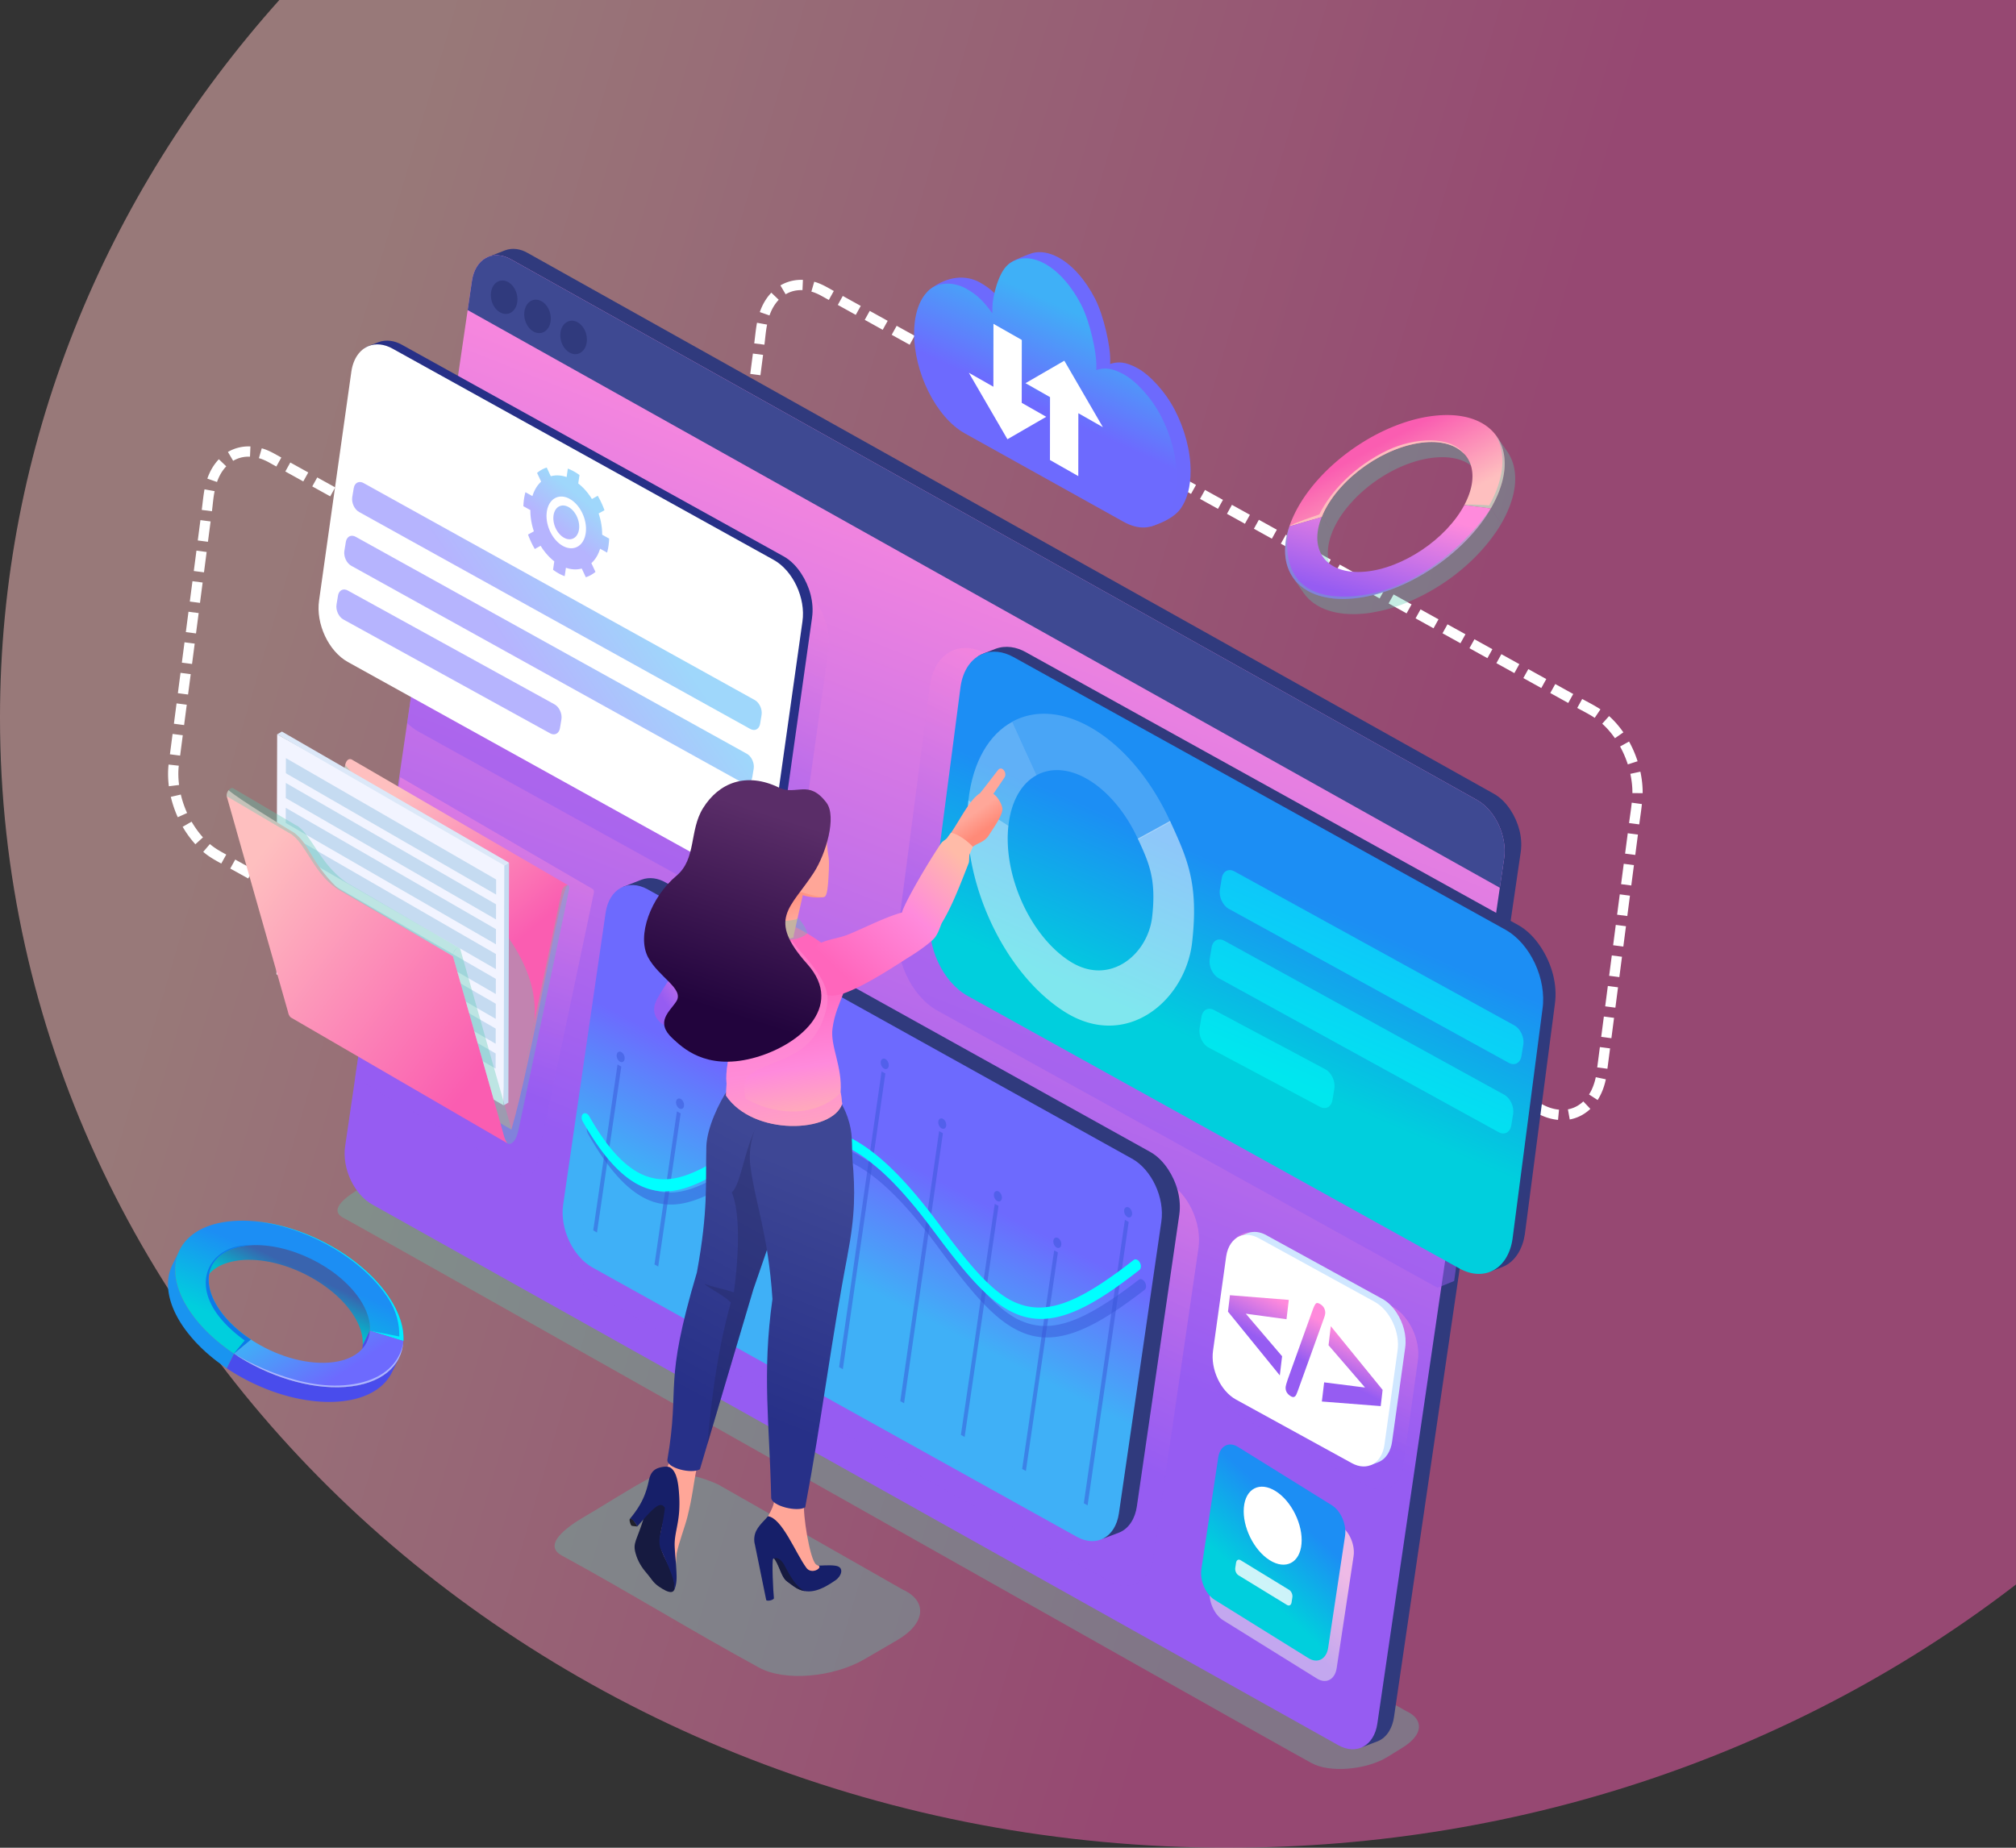 <svg width="648" height="594" fill="none" xmlns="http://www.w3.org/2000/svg"><rect width="100%" height="100%" fill="#333333" stroke="none"/><path opacity=".5" fill-rule="evenodd" clip-rule="evenodd" d="M394.754 594c96.398 0 184.703-31.817 253.246-84.633h-.008V0H89.782C33.69 62.74 0 143.088 0 230.685 0 431.341 176.735 594 394.754 594z" fill="url(#paint0_linear_963_3951)"/><path fill-rule="evenodd" clip-rule="evenodd" d="M501.115 356.727c-1.979-.181-3.86-.853-5.593-1.816l-1.602 2.887c2.149 1.181 4.429 1.99 6.878 2.215l.312-3.286h.005zM377.059 155.579l1.602-2.887 5.773 3.198-1.602 2.887-5.773-3.198zm8.66 4.8l1.602-2.887 5.774 3.199-1.602 2.887-5.774-3.199zm8.661 4.801l1.601-2.887 5.774 3.198-1.602 2.887-5.773-3.198zm8.66 4.8l1.602-2.887 5.774 3.199-1.602 2.886-5.774-3.198zm8.66 4.8l1.602-2.886 5.774 3.198-1.602 2.887-5.774-3.199zm8.661 4.801l1.602-2.887 5.773 3.199-1.601 2.886-5.774-3.198zm8.66 4.8l1.602-2.887 5.774 3.199-1.602 2.887-5.774-3.199zm8.661 4.801l1.602-2.887 5.773 3.198-1.602 2.887-5.773-3.198zm8.66 4.8l1.602-2.887 5.774 3.199-1.602 2.887-5.774-3.199zm8.661 4.801l1.602-2.887 5.773 3.198-1.602 2.887-5.773-3.198zm8.66 4.8l1.602-2.887 5.774 3.199-1.602 2.886-5.774-3.198zm8.661 4.8l1.602-2.886 5.773 3.198-1.602 2.887-5.773-3.199zm8.66 4.801l1.602-2.887 5.774 3.199-1.602 2.886-5.774-3.198zm8.661 4.8l1.601-2.887 5.774 3.199-1.602 2.887-5.773-3.199zm8.66 4.801l1.602-2.887 5.774 3.198-1.602 2.887-5.774-3.198zm8.66 4.8l1.602-2.887c1.865 1.034 4.041 2.105 5.862 3.336l-1.843 2.739c-1.722-1.176-3.86-2.215-5.615-3.188h-.006zm8.038 5.069c1.563 1.399 2.881 2.952 4.084 4.663l2.712-1.881c-1.334-1.913-2.849-3.685-4.593-5.243l-2.203 2.455v.006zm5.735 7.326a33.08 33.08 0 012.488 5.752l3.143-1.006a35.517 35.517 0 00-2.739-6.343l-2.887 1.597h-.005zm3.302 8.786c.427 2.034.684 4.106.662 6.189l3.297.028c.022-2.324-.252-4.642-.733-6.911l-3.226.694zm.449 9.267c-.219 2.166-.574 4.391-.859 6.556l3.27.426c.279-2.154.64-4.384.853-6.533l-3.27-.449h.006zm-1.285 9.831l3.275.426-.853 6.545-3.27-.426.853-6.545h-.005zm-1.28 9.82l3.27.426-.853 6.545-3.275-.427.853-6.544h.005zm-1.279 9.819l3.27.427-.853 6.544-3.275-.426.853-6.545h.005zm-1.279 9.82l3.269.426-.853 6.545-3.275-.427.853-6.544h.006zm-1.28 9.819l3.27.427-.853 6.544-3.275-.426.853-6.545h.005zm-1.279 9.82l3.275.426-.853 6.545-3.275-.427.853-6.544zm-1.279 9.819l3.275.427-.853 6.544-3.275-.426.853-6.545zm-1.28 9.82l3.275.426-.853 6.545-3.275-.427.853-6.544zm-1.318 9.683c-.371 1.809-1.131 4.013-2.176 5.549l2.772 1.794c1.296-2.034 2.144-4.303 2.636-6.665l-3.232-.678zm-4.013 7.791l-.322.295c-1.394 1.197-2.821 1.897-4.62 2.258l.585 3.248c2.411-.448 4.554-1.531 6.375-3.171l.251-.235-2.269-2.401v.006zM117.704 165.989l1.602-2.887 5.774 3.199-1.602 2.887-5.774-3.199zm-19 123.138l-1.601 2.887-5.774-3.198 1.602-2.887 5.774 3.198zm-8.66-4.8l-1.602 2.887-5.773-3.199 1.602-2.887 5.773 3.199zm-8.66-4.801l-1.602 2.887-5.774-3.198 1.602-2.887 5.774 3.198zm-8.66-4.8l-1.603 2.887c-2.241-1.241-3.865-2.122-5.8-3.762l2.143-2.509c1.76 1.487 3.21 2.247 5.26 3.384zm-7.486-5.533c-1.46-1.624-2.536-3.171-3.657-5.041l-2.865 1.64a32.706 32.706 0 004.084 5.621l2.438-2.22zm-5.095-7.835a32.86 32.86 0 01-2.023-5.932l-3.215.743a36.95 36.95 0 002.23 6.545l3.008-1.361v.005zm-2.586-9.005c-.252-2.017-.328-4.172-.088-6.195l-3.28-.371c-.263 2.301-.197 4.68.087 6.971l3.275-.405h.006zm.333-9.442l-3.27-.427.854-6.544 3.275.426-.853 6.545h-.006zm1.28-9.82l-3.27-.426.853-6.545 3.275.427-.853 6.544h-.005zm1.279-9.819l-3.275-.427.853-6.544 3.275.426-.853 6.545zm1.28-9.82l-3.276-.426.853-6.545 3.275.427-.853 6.544zm1.279-9.819l-3.275-.427.853-6.544 3.27.426-.854 6.545h.006zm1.28-9.82l-3.276-.426.853-6.545 3.27.426-.853 6.545h.005zm1.279-9.82l-3.275-.426.852-6.545 3.275.427-.852 6.544zm1.279-9.819l-3.275-.427.853-6.544 3.27.426-.854 6.545h.006zm1.28-9.82l-3.276-.426c.285-2.187.487-4.451.892-6.621l3.247.59c-.437 2.067-.59 4.363-.864 6.463v-.006zm1.629-9.404l.043-.12c.678-1.875 1.564-3.45 2.93-4.915l-2.383-2.28c-1.706 1.799-2.887 3.898-3.701 6.233l3.116 1.088-.005-.006zm5.188-6.807c.448-.262.908-.486 1.394-.678 1.296-.514 2.63-.694 4.019-.65l.142-3.297a13.302 13.302 0 00-5.364.869 12.54 12.54 0 00-1.87.908l1.674 2.843.005.005zm8.273-.847c1.022.257 2.329.853 3.253 1.372l2.356 1.307 1.602-2.887-2.356-1.307c-1.149-.628-2.669-1.339-3.937-1.651l-.918 3.171v-.005zm8.496 4.275l1.602-2.886 5.774 3.198-1.602 2.887-5.774-3.199zm8.66 4.801l1.602-2.887 5.774 3.198-1.602 2.887-5.774-3.198zm8.661 4.8l1.602-2.887 5.773 3.199-1.602 2.887-5.773-3.199zm186.238-48.742l1.602-2.887 5.774 3.198-1.602 2.887-5.774-3.198zm-52.039 17.403l.771-5.933-3.27-.426-.776 5.932 3.275.427zm1.197-9.202l-3.275-.427.853-6.544 3.27.426-.853 6.545h.005zm1.28-9.82l-3.275-.426c.284-2.187.486-4.451.891-6.621l3.248.59c-.438 2.067-.591 4.363-.864 6.457zm1.629-9.404l.044-.12c.678-1.875 1.564-3.45 2.93-4.915l-2.383-2.28c-1.706 1.799-2.887 3.898-3.702 6.233l3.117 1.088-.006-.006zm5.189-6.807a9.915 9.915 0 011.394-.678c1.296-.514 2.63-.694 4.018-.65l.143-3.297a13.3 13.3 0 00-5.364.87 12.57 12.57 0 00-1.87.907l1.673 2.843.006.005zm8.272-.847c1.022.257 2.329.853 3.253 1.372l2.357 1.307 1.602-2.887-2.357-1.307c-1.148-.628-2.668-1.34-3.936-1.656l-.919 3.17zm8.496 4.275l1.602-2.886 5.774 3.198-1.602 2.887-5.774-3.199zm8.661 4.801l1.602-2.887 5.773 3.198-1.601 2.887-5.774-3.198zm8.66 4.8l1.602-2.887 5.774 3.199-1.602 2.887-5.774-3.199z" fill="#fff"/><path fill-rule="evenodd" clip-rule="evenodd" d="M452.028 550.078L143.106 376.535c-4.686-2.132-11.569-4.144-16.162-1.339l-11.755 7.178c-2.362 1.444-10.142 6.239-4.943 9.06 15.304 8.3 295.785 166.922 311.323 175.352 2.936 1.597 7.239 2.165 11.75 1.788 4.494-.377 9.158-1.602 12.728-3.805l4.696-2.903c3.319-2.051 5.156-4.292 5.337-6.436.175-2.094-1.176-4.04-4.052-5.347v-.005z" fill="#59CAAF" opacity=".35"/><path fill-rule="evenodd" clip-rule="evenodd" d="M169.537 81.282c-2.204-1.252-4.784-1.717-7.206-.804l-5.408 2.116c-1.962 10.164 278.502 476.451 281.011 479.031l4.828-1.82c3.171-1.247 4.833-4.549 5.298-7.753l40.755-278.201v-.022c.661-4.685-.744-9.557-3.314-13.466-1.383-2.105-3.204-4.035-5.445-5.249L169.537 81.282z" fill="#303A7D"/><path fill-rule="evenodd" clip-rule="evenodd" d="M474.724 257.17L164.2 83.343c-5.872-3.253-11.465-.131-12.504 6.955l-40.76 278.2c-1.039 7.086 2.865 15.473 8.742 18.732l310.525 173.827c5.872 3.253 11.481.137 12.515-6.944l40.754-278.206c1.039-7.086-2.881-15.478-8.753-18.737h.005z" fill="url(#paint1_linear_963_3951)"/><path fill-rule="evenodd" clip-rule="evenodd" d="M474.724 257.17L164.2 83.343c-5.872-3.253-11.466-.131-12.504 6.955l-1.373 9.382 331.766 185.713 1.389-9.492c1.038-7.085-2.882-15.478-8.754-18.737v.006z" fill="#3E4992"/><path fill-rule="evenodd" clip-rule="evenodd" d="M162.269 90.264c2.357.541 4.167 3.34 4.041 6.26-.126 2.92-2.132 4.85-4.489 4.314-2.356-.541-4.166-3.34-4.04-6.265.125-2.92 2.132-4.85 4.488-4.314v.005zm10.727 6.162c2.356.536 4.166 3.34 4.04 6.26-.125 2.92-2.132 4.85-4.488 4.314-2.357-.541-4.167-3.34-4.041-6.26.126-2.92 2.132-4.85 4.489-4.314zm11.602 6.763c2.357.541 4.167 3.341 4.041 6.26-.126 2.92-2.132 4.85-4.489 4.314-2.356-.541-4.166-3.341-4.04-6.266.125-2.919 2.132-4.849 4.488-4.313v.005z" fill="#303A7D"/><path style="mix-blend-mode:multiply" opacity=".5" fill-rule="evenodd" clip-rule="evenodd" d="M478.759 299.874l-161.854-89.721c-3.701-2.05-7.321-2.34-10.35-1.159-3.881 1.509-6.785 5.435-7.621 11.159l-10.148 77.835c-1.492 10.186 4.123 22.242 12.559 26.922l160.694 89.076 5.369-2.171 1.372-9.863 9.973-102.078h.006z" fill="url(#paint2_linear_963_3951)"/><path fill-rule="evenodd" clip-rule="evenodd" d="M489.562 326.84l-12.04 81.826 1.444.175 3.942-1.531c4.325-1.7 6.594-6.206 7.228-10.58l9.633-73.87s.006-.033.006-.044c.908-6.381-1.012-13.029-4.522-18.36-1.891-2.876-4.374-5.506-7.424-7.162l-158.043-87.605c-3.007-1.706-6.528-2.34-9.83-1.099l-3.478 1.356c-1.749.656-2.291 1.181-2.28 1.29 1.641 15.292 177.666 99.912 175.364 115.598v.006z" fill="#303A7D"/><path fill-rule="evenodd" clip-rule="evenodd" d="M483.848 298.852l-158.037-87.599c-3.51-1.947-6.949-2.22-9.825-1.105-3.685 1.433-6.441 5.161-7.233 10.591l-9.628 73.876c-1.417 9.666 3.909 21.115 11.924 25.555l158.037 87.599c8.015 4.44 15.664.186 17.08-9.475l9.629-73.876c1.416-9.666-3.932-21.121-11.947-25.56v-.006z" fill="url(#paint3_linear_963_3951)"/><path opacity=".5" fill-rule="evenodd" clip-rule="evenodd" d="M486.79 329.656l-90.016-49.525c-.842-.464-1.662-.53-2.351-.262-.88.339-1.537 1.235-1.728 2.531l-.601 3.642c-.339 2.307.935 5.046 2.848 6.107l90.017 49.524c1.919 1.061 3.745.044 4.084-2.264l.601-3.641c.339-2.307-.94-5.046-2.854-6.112zm-3.265 22.285l-90.016-49.524c-.842-.465-1.662-.53-2.351-.263-.88.339-1.536 1.236-1.728 2.532l-.601 3.641c-.339 2.307.935 5.047 2.849 6.107l90.016 49.525c1.919 1.06 3.745.043 4.084-2.264l.601-3.641c.339-2.313-.94-5.047-2.854-6.113zm-57.473-8.174l-35.801-19.059c-.842-.465-1.662-.53-2.351-.263-.88.339-1.536 1.236-1.727 2.532l-.602 3.641c-.339 2.308.935 5.047 2.849 6.107l35.806 19.06c1.919 1.061 3.745.044 4.084-2.264l.602-3.641c.339-2.313-.941-5.046-2.854-6.113h-.006z" fill="#0FF"/><path opacity=".5" fill-rule="evenodd" clip-rule="evenodd" d="M311.274 257.288c-2.778 24.926 11.044 55.38 30.913 67.966 19.869 12.592 38.912-3.625 41.006-22.389 2.088-18.764-1.422-26.572-7.102-38.945a1531.325 1531.325 0 01-10.367 5.686c3.685 7.955 5.96 13.04 4.615 25.107-1.345 12.061-13.592 22.471-26.348 14.385-12.755-8.087-21.64-27.655-19.858-43.658-4.242-2.706-8.562-5.429-12.859-8.152z" fill="#fff"/><path opacity=".3" fill-rule="evenodd" clip-rule="evenodd" d="M325.391 232.028c-7.424 4.024-12.728 12.778-14.117 25.26 4.292 2.723 8.617 5.446 12.86 8.152.891-8.004 4.275-13.647 9.054-16.233-2.608-5.713-5.216-11.421-7.797-17.173v-.006z" fill="#fff"/><path opacity=".2" fill-rule="evenodd" clip-rule="evenodd" d="M352.28 234.882c-9.94-6.293-19.486-6.921-26.884-2.892a2654.62 2654.62 0 007.792 17.212c4.778-2.586 10.913-2.193 17.266 1.842 6.353 4.035 11.815 10.957 15.396 18.847 3.456-1.87 6.906-3.74 10.367-5.648-5.577-12.313-13.997-23.067-23.937-29.361z" fill="#fff"/><path style="mix-blend-mode:multiply" opacity=".5" fill-rule="evenodd" clip-rule="evenodd" d="M256.507 188.204l-106.943-59.175c-1.132-.628-2.258-1.044-3.347-1.257l-15.33 104.664c1.082 1.088 2.28 2.017 3.554 2.722l106.943 59.175c6.545 3.625 12.788.153 13.948-7.742l10.935-77.512c1.159-7.895-3.21-17.25-9.754-20.875h-.006z" fill="url(#paint4_linear_963_3951)"/><path fill-rule="evenodd" clip-rule="evenodd" d="M253.1 201.676l-12.242 79.732 1.121.137 3.056-1.187c3.352-1.317 5.112-4.811 5.604-8.201l10.378-73.564v-.033c.7-4.948-.788-10.099-3.505-14.232-1.465-2.225-3.39-4.27-5.757-5.55l-122.51-67.916c-2.329-1.323-5.062-1.816-7.621-.853l-2.696 1.055c-1.356.508-1.777.919-1.766 1.001 1.274 11.853 137.72 77.452 135.938 89.611z" fill="#273087"/><path fill-rule="evenodd" clip-rule="evenodd" d="M248.672 179.981l-122.504-67.906c-2.723-1.509-5.391-1.722-7.616-.853-2.855 1.11-4.992 4.003-5.61 8.207l-10.377 73.57c-1.099 7.496 3.034 16.364 9.24 19.809l122.509 67.906c6.211 3.439 12.143.147 13.237-7.349l10.377-73.57c1.099-7.49-3.045-16.375-9.256-19.814z" fill="#fff"/><path opacity=".5" fill-rule="evenodd" clip-rule="evenodd" d="M242.581 225.033L116.84 155.279c-.651-.361-1.29-.41-1.821-.202-.683.262-1.192.956-1.339 1.963l-.465 2.821c-.262 1.788.727 3.914 2.209 4.735l125.746 69.753c1.487.821 2.903.033 3.166-1.755l.464-2.826c.263-1.788-.727-3.915-2.214-4.735h-.005zm-64.331 1.405c1.488.82 2.477 2.947 2.215 4.735l-.465 2.821c-.262 1.793-1.679 2.581-3.166 1.755l-66.468-36.605c-1.487-.82-2.471-2.947-2.208-4.734l.464-2.822c.148-1.006.656-1.7 1.34-1.962.53-.208 1.17-.159 1.821.202l66.467 36.605v.005zm61.805 15.872c1.487.82 2.476 2.947 2.214 4.735l-.465 2.821c-.262 1.793-1.678 2.581-3.165 1.755l-125.747-69.748c-1.487-.82-2.471-2.947-2.208-4.735l.464-2.821c.148-1.006.656-1.695 1.34-1.963.53-.208 1.17-.159 1.82.202l125.741 69.754h.006z" fill="url(#paint5_linear_963_3951)"/><path opacity=".5" fill-rule="evenodd" clip-rule="evenodd" d="M182.739 163c-2.258-1.252-4.412-.055-4.811 2.673-.399 2.718 1.104 5.943 3.368 7.195 2.258 1.252 4.412.055 4.811-2.662.399-2.734-1.104-5.954-3.362-7.206h-.006zm5.522 8.403c-.612 4.172-3.903 6.003-7.353 4.09-3.45-1.914-5.752-6.845-5.14-11.017.612-4.172 3.904-6.003 7.354-4.09 3.45 1.914 5.752 6.845 5.139 11.017zm5.287.492l2.247 1.247a22.197 22.197 0 01-.202 2.329 18.59 18.59 0 01-.454 2.176l-2.247-1.247c-.596 1.958-1.574 3.527-2.805 4.642l1.313 2.811c-.941.77-1.974 1.361-3.106 1.716l-1.301-2.794c-1.564.427-3.297.356-5.09-.251l-.399 2.706a13.524 13.524 0 01-1.892-.869 17.037 17.037 0 01-1.843-1.197l.394-2.707c-1.69-1.317-3.182-3.04-4.396-5.002l-1.864 1.038a27.545 27.545 0 01-2.176-4.642l1.875-1.044c-.744-2.214-1.154-4.549-1.126-6.823l-2.247-1.247a21.48 21.48 0 01.202-2.318c.115-.771.273-1.498.459-2.187l2.247 1.247c.596-1.958 1.575-3.527 2.805-4.648l-1.312-2.799a8.998 8.998 0 013.105-1.728l1.302 2.794c1.563-.426 3.296-.355 5.09.263l.399-2.718c.629.235 1.252.531 1.892.88.634.35 1.246.739 1.848 1.187l-.399 2.717c1.689 1.307 3.182 3.029 4.395 4.992l1.865-1.039a27.512 27.512 0 012.17 4.653l-1.875 1.033c.744 2.215 1.154 4.549 1.126 6.824v.005z" fill="url(#paint6_linear_963_3951)"/><path fill-rule="evenodd" clip-rule="evenodd" d="M314.873 90.752c3.843 2.094 6.096 4.56 8.589 8.086-.027-.617-.06 1.652-.038-1.859.022-3.51-1.996-9.168.754-12.034 1.088-1.137 6.392-3.253 7.666-3.592 2.444-.65 5.281-.251 8.305 1.378 4.603 2.477 8.77 7.338 11.793 13.199 3.029 5.877 4.915 15.691 4.91 19.245 0 3.554-.017 1.23-.055 1.826 2.564-.793 4.861-.803 8.814 1.351 3.953 2.154 8.939 7.507 12.028 13.477 3.1 5.981 5.047 13.013 5.057 19.568.011 5.123-1.159 9.202-3.143 12.034-2.001 2.854-5.872 4.565-8.617 5.5-7.868 2.805-23.034-13.018-31.039-17.474-8.491-4.735-16.949-9.437-25.347-14.117-4.582-2.553-8.688-7.457-11.629-13.329-2.936-5.856-4.708-12.701-4.648-19.093.033-3.734-2.695-9.316.837-12.034 5.495-4.22 11.361-4.532 15.763-2.138v.006z" fill="#6D6AFD"/><path fill-rule="evenodd" clip-rule="evenodd" d="M310.422 92.72c3.844 2.094 6.096 4.56 8.589 8.087-.032-.618-.06 1.651-.038-1.86.022-3.51 1.925-11.202 4.943-13.777 3.018-2.58 7.178-2.947 11.782-.47 4.604 2.477 8.77 7.337 11.793 13.198 3.029 5.878 4.916 15.692 4.91 19.246 0 3.553-.016 1.23-.055 1.826 2.559-.793 4.861-.804 8.814 1.35 3.953 2.154 8.939 7.507 12.028 13.478 3.1 5.981 5.047 12.979 5.058 19.568.016 6.588-1.908 11.514-5.003 14.122-3.089 2.603-7.375 2.881-12.083.262-8.606-4.794-17.19-9.573-25.713-14.324-8.491-4.735-16.95-9.437-25.348-14.117-4.581-2.554-8.687-7.458-11.629-13.33-2.936-5.856-4.707-12.701-4.647-19.092.06-6.392 1.935-11.165 4.926-13.724 3.002-2.564 7.824-2.542 11.673-.448v.005z" fill="url(#paint7_linear_963_3951)"/><path fill-rule="evenodd" clip-rule="evenodd" d="M319.301 124.323l-7.884-4.478 12.4 21.362 12.477-7.217-7.879-4.484.022-20.218-9.114-5.184-.022 20.219z" fill="#fff"/><path fill-rule="evenodd" clip-rule="evenodd" d="M346.615 132.842l7.884 4.483-12.395-21.367-12.482 7.223 7.884 4.483-.022 20.219 9.109 5.177.022-20.218z" fill="#fff"/><path style="mix-blend-mode:multiply" opacity=".5" fill-rule="evenodd" clip-rule="evenodd" d="M168.758 378.279l-54.625-31.744 14.527-96.686 61.842 35.943c.339.197.492.694.35 1.339l-18.119 86.085c-.312 1.493-.694 2.614-1.099 3.368-.41.788-.902 1.324-1.46 1.646-.541.312-1.011.312-1.416.049z" fill="url(#paint8_linear_963_3951)"/><path fill-rule="evenodd" clip-rule="evenodd" d="M164.417 363.134L94.8 322.675l16.162-76.709v-.043l.005-.017v-.098h.006v-.022l.01-.011v-.011l.011-.027.006-.033v-.011l.005-.016v-.022l.006-.006.011-.027.005-.028v-.016l.011-.011.011-.027.011-.033v-.011l.011-.016v-.028l.011-.005.011-.033.011-.033v-.022l.011-.011.011-.032.011-.033v-.017l.016-.016.011-.027.016-.039v-.01l.017-.022.011-.028.016-.038.011-.033.011-.016v-.017l.022-.032.016-.033v-.011l.017-.017.016-.027.016-.038.017-.033.011-.022v-.011l.027-.033.022-.032.011-.017.011-.016.022-.028.022-.032v-.011l.021-.022.022-.027.022-.028.022-.027.016-.017.011-.01.028-.028.027-.027.011-.011.016-.016.022-.022.028-.028h.005l.022-.022.016-.016h.011l.028-.027.027-.022.016-.011.017-.011.027-.016.027-.022h.011l.022-.017c.285-.164.629-.207 1.039-.049l69.612 40.454c-2.28-1.252-11.542 55.91-18.234 78.529h.049z" fill="url(#paint9_linear_963_3951)"/><path fill-rule="evenodd" clip-rule="evenodd" d="M110.967 245.966c29.24 33.505 64.112 54.199 60.7 83.275l-7.25 33.888-69.617-40.46 16.162-76.708.005.005z" fill="#59CAAF" opacity=".35"/><path fill-rule="evenodd" clip-rule="evenodd" d="M163.454 277.541l-1.574 77.802-73.013-42.149.219-77.124 74.368 41.471z" fill="#F2F4FF"/><path fill-rule="evenodd" clip-rule="evenodd" d="M162.098 278.219l1.525-.886-.219 77.13-1.525.88.219-77.124z" fill="#C5DBF1"/><path fill-rule="evenodd" clip-rule="evenodd" d="M89.086 236.07l1.53-.891 73.008 42.154-1.526.886-73.012-42.149z" fill="#DCE8F8"/><path fill-rule="evenodd" clip-rule="evenodd" d="M159.316 338.656l-.017 4.866-67.577-39.016.016-4.86 67.578 39.016v-.006zm.153-55.921v4.861L91.886 248.58l.016-4.861 67.572 39.016h-.005zm-.022 7.983l-67.572-39.016-.017 4.86 67.573 39.016.016-4.86zm-.022 7.993l-67.578-39.016v4.866l67.562 39.011.016-4.861zm-.022 7.988l-67.577-39.016-.017 4.861 67.578 39.015.016-4.866v.006zm-.022 7.988l-67.577-39.016-.017 4.866 67.578 39.016.016-4.861v-.005zm-.021 7.993l-67.578-39.015-.017 4.86 67.578 39.016.017-4.861zm-.022 7.994L91.76 291.658l-.016 4.861 67.577 39.015.017-4.86z" fill="#C5DBF1"/><path fill-rule="evenodd" clip-rule="evenodd" d="M145.588 307.383l16.593 58.359c.224.607.689 1.504 1.023 1.859l-69.612-40.448c-.612-.344-.935-1.29-1.022-1.853l-16.594-58.365.016.01-3.11-10.94c-.16-.836.431-1.804.6-1.979 2.893 2.635 18.328 12.078 21.17 13.756 4.768 3.734 4.932 8.349 12.149 16.003 1.384 1.466 1.859 1.854 3.571 2.86l35.21 20.743.006-.005z" fill="url(#paint10_linear_963_3951)"/><path fill-rule="evenodd" clip-rule="evenodd" d="M146.447 305.135c.114-.104.229-.186.339-.251.541-.312 1.033-.181 1.197.361l16.441 57.889 16.156-76.708c.142-.717.64-1.416 1.181-1.728.115-.066.23-.115.333-.142.667-.175 1.056.388.87 1.252l-16.255 77.222c-.279 1.34-.623 2.346-.984 3.024-.366.705-.809 1.192-1.307 1.476-.492.284-.924.279-1.29.033-.367-.279-.684-.88-.941-1.804l-16.599-58.366c-.18-.65.208-1.662.859-2.247v-.011z" fill="#59CAAF" opacity=".35"/><path fill-rule="evenodd" clip-rule="evenodd" d="M112.548 284.398l35.112 20.404c-.914-.448-2.313 1.608-2.073 2.581l-35.462-20.607c-1.181-.689-1.913-1.088-2.957-1.914-5.041-3.98-7.42-9.437-10.711-13.849a14.151 14.151 0 00-2.821-2.859c-.875-.476-1.34-.733-1.181-.656l-19.574-11.52c-.147-.831.438-1.788.602-1.963.371-.394.95-.88 1.476-.602l19.606 11.542c-.153-.076.306.181 1.181.656a14.03 14.03 0 012.821 2.86c3.483 4.669 5.976 9.918 11.629 14.374.804.634 1.471 1.044 2.352 1.553z" fill="#59CAAF" opacity=".35"/><path style="mix-blend-mode:multiply" opacity=".5" fill-rule="evenodd" clip-rule="evenodd" d="M375.216 379.92l-164.324-91.389c-6.703-3.712-13.084-.147-14.265 7.934l-14.406 99.048c-1.187 8.087 3.269 17.66 9.972 21.373l164.33 91.388c6.703 3.713 13.1.153 14.281-7.928l14.407-99.048c1.186-8.081-3.286-17.666-9.989-21.378h-.006z" fill="url(#paint11_linear_963_3951)"/><path fill-rule="evenodd" clip-rule="evenodd" d="M213.942 283.682c-2.384-1.351-5.172-1.854-7.785-.87l-5.845 2.286c-2.122 10.984 151.448 206.774 154.16 209.568l5.216-1.969c3.423-1.35 5.222-4.915 5.725-8.381l13.647-93.817v-.021c.716-5.069-.804-10.328-3.582-14.555-1.498-2.274-3.466-4.363-5.883-5.675l-155.653-86.561v-.005z" fill="#303A7D"/><path fill-rule="evenodd" clip-rule="evenodd" d="M363.827 372.468L208.18 285.907c-6.348-3.516-12.395-.142-13.516 7.518l-13.647 93.816c-1.121 7.66 3.1 16.725 9.448 20.24l155.653 86.561c6.348 3.516 12.406.148 13.527-7.507l13.646-93.821c1.127-7.655-3.116-16.731-9.458-20.252l-.006.006z" fill="url(#paint12_linear_963_3951)"/><path opacity=".5" fill-rule="evenodd" clip-rule="evenodd" d="M362.815 388.176c-.678-.377-1.356 0-1.476.82-.126.853.345 1.865 1.028 2.236.716.4 1.378.017 1.503-.836.121-.826-.338-1.826-1.055-2.225v.005zm-170.929 8.037l7.813-53.34-1.208-.667-7.813 53.34 1.208.673v-.006zm7.824-57.999c-.678-.377-1.356 0-1.482.853-.12.837.35 1.848 1.028 2.226.716.393 1.389.021 1.515-.815.125-.853-.345-1.864-1.061-2.258v-.006zm11.864 68.951l7.212-49.235-1.208-.667-7.212 49.229 1.208.673zm7.234-53.888c-.695-.382-1.367-.011-1.493.842-.12.837.35 1.848 1.039 2.231.705.394 1.378.016 1.504-.82.125-.853-.345-1.865-1.05-2.253zm12.466 64.844l10.251-69.994-1.219-.673-10.252 69.989 1.22.678zm10.289-74.636c-.705-.388-1.377-.016-1.503.837-.12.836.35 1.848 1.055 2.236.678.377 1.356 0 1.476-.837.126-.853-.344-1.859-1.028-2.241v.005zm9.629 85.713l13.067-90.874-1.181-.656-13.067 90.874 1.181.656zm13.1-95.522c-.706-.393-1.356 0-1.482.864-.12.826.328 1.821 1.028 2.209.716.394 1.367.011 1.487-.815.126-.863-.323-1.864-1.039-2.258h.006zm6.621 106.49l13.668-95.057-1.208-.667-13.669 95.052 1.203.672h.006zm13.69-99.71c-.694-.383-1.367-.005-1.492.842-.121.837.35 1.848 1.044 2.231.705.388 1.378.016 1.498-.82.126-.853-.344-1.865-1.05-2.253zm5.993 110.656l12.482-86.796-1.219-.672-12.483 86.796 1.22.677v-.005zm12.487-91.438c-.678-.377-1.356-.016-1.481.848-.121.825.349 1.831 1.027 2.209.717.399 1.378.016 1.499-.81.131-.864-.334-1.853-1.05-2.252l.005.005zm6.982 102.269l10.88-74.264-1.202-.667-10.881 74.264 1.203.673v-.006zm10.913-78.912c-.705-.388-1.378-.016-1.503.837-.121.836.35 1.848 1.055 2.236.694.383 1.367.005 1.487-.826.126-.853-.344-1.864-1.039-2.247zm8.765 89.858l10.295-70.273-1.192-.662-10.295 70.268 1.192.661v.006zm10.328-74.904c-.695-.383-1.356-.017-1.477.82-.125.853.334 1.853 1.028 2.236.706.388 1.378.016 1.504-.837.12-.836-.35-1.831-1.055-2.225v.006zm9.518 85.943l13.204-91.105-1.219-.672-13.204 91.104 1.214.678.005-.005z" fill="#3856D8"/><path opacity=".5" fill-rule="evenodd" clip-rule="evenodd" d="M368.02 412.228a2.058 2.058 0 00-.798-.842c-.399-.219-.826-.236-1.154.005-2.952 2.28-5.659 4.248-8.19 5.949a85.742 85.742 0 01-7.026 4.341c-10.131 5.533-17.474 5.921-24.696 1.913-7.07-4.073-13.893-12.662-22.794-24.74-9.962-13.521-18.754-22.679-27.605-27.583a37.368 37.368 0 00-3.932-1.897c-10.196-4.199-20.568-2.74-32.99 4.231-1.291.689-2.532 1.433-3.773 2.149-9.557 5.533-18.507 10.711-28.174 5.353-5.024-2.783-10.24-8.42-15.833-18.338a2.104 2.104 0 00-.793-.837c-.399-.224-.837-.229-1.17.033-.558.454-.629 1.553-.137 2.422 6.244 11.094 12.018 17.348 17.545 20.416 10.416 5.773 19.967.224 30.164-5.675 1.263-.7 2.504-1.422 3.773-2.122 11.842-6.67 21.667-8.103 31.224-4.177a33.997 33.997 0 013.543 1.717c8.349 4.631 16.785 13.422 26.403 26.479 9.24 12.504 16.336 21.432 24.013 25.855.147.082.295.17.443.246 7.61 4.221 15.582 3.86 26.353-2.001 2.231-1.214 4.625-2.695 7.206-4.434a180.972 180.972 0 008.267-6.03c.585-.454.65-1.515.136-2.433h-.005z" fill="#3856D8"/><path fill-rule="evenodd" clip-rule="evenodd" d="M366.359 405.847c-.213-.383-.498-.672-.798-.831-.4-.213-.826-.224-1.154.022-2.953 2.318-5.653 4.325-8.19 6.063a85.487 85.487 0 01-7.026 4.44c-10.131 5.675-17.474 6.167-24.697 2.258-7.069-3.975-13.892-12.466-22.793-24.423-9.962-13.379-18.748-22.417-27.606-27.201a37.4 37.4 0 00-3.931-1.842c-10.197-4.057-20.568-2.455-32.99 4.691-1.291.705-2.532 1.471-3.773 2.203-9.557 5.664-18.507 10.968-28.174 5.747-5.024-2.718-10.24-8.278-15.833-18.12a2.074 2.074 0 00-.793-.825c-.399-.213-.837-.219-1.17.049-.558.465-.629 1.564-.137 2.422 6.244 11.006 12.017 17.179 17.545 20.17 10.416 5.626 19.967-.055 30.164-6.097 1.263-.721 2.504-1.454 3.773-2.176 11.842-6.834 21.667-8.403 31.224-4.614a34.405 34.405 0 013.543 1.662c8.349 4.51 16.78 13.187 26.403 26.107 9.24 12.373 16.336 21.203 24.013 25.522.147.082.295.164.443.241 7.61 4.111 15.576 3.641 26.353-2.368 2.23-1.246 4.625-2.755 7.206-4.532a192.166 192.166 0 008.267-6.146c.585-.464.645-1.52.136-2.438l-.005.016z" fill="#0FF"/><path fill-rule="evenodd" clip-rule="evenodd" d="M290.164 511.013l-59.333-33.789c-6.468-2.958-15.724-5.309-22.318-1.881-6.003 3.127-15.894 9.519-20.268 12.012-3.324 1.897-14.855 8.803-7.671 12.706 21.127 11.488 42.04 24.413 63.494 36.08 4.057 2.209 9.994 3.007 16.222 2.488 6.205-.514 12.57-2.324 17.572-5.233 3.565-2.072 7.075-4.117 10.52-6.123 4.653-2.712 7.118-5.916 7.364-8.879.241-2.893-1.618-5.577-5.593-7.392l.011.011z" fill="#59CAAF" opacity=".35"/><path fill-rule="evenodd" clip-rule="evenodd" d="M216.829 461.505c-.415 4.068-1.148 7.852-2.575 10.635-.711.776-1.596 1.241-2.012 2.121-2.225 4.729-2.712 9.284-1.164 33.548l5.697.121.727-8.573c.705-3.472 2.657-8.557 3.444-11.706 1.717-6.856 1.887-10.295 2.936-15.347l-7.058-10.799h.005z" fill="#FFA698"/><path fill-rule="evenodd" clip-rule="evenodd" d="M204.878 490.729c-.618-.082-1.793-.132-1.93-.279-.295-.328-.847-1.936-.443-2.242.717-.476 2.182 2.056 2.373 2.521z" fill="#1F202B"/><path fill-rule="evenodd" clip-rule="evenodd" d="M208.042 481.029c.678 2.171-.289 4.26-.967 6.512-2.384 7.868-3.778 8.311-2.767 11.865.7 2.471 1.93 4.477 3.483 6.243 1.542 1.761 2.006 3.024 3.991 4.391 2.985 2.061 5.643 3.023 4.992-1.11-.23-1.465-.667-3.128-.973-3.838-2.116-4.91-4.577-7.064-3.242-13.193.989-4.549 2.564-7.545.519-10.613l-5.03-.262-.006.005z" fill="#161A40"/><path fill-rule="evenodd" clip-rule="evenodd" d="M208.519 476.125c-.896 4.106-2.236 7.556-6.008 12.083.475-.125 1.689 1.116 2.356 2.488 4.921-5.659 7.316-8.409 8.836-5.976-.148 2.045-.897 5.752-1.526 8.633-.208.946-.437 3.046.164 4.484 1.936 4.641 5.479 11.416 4.128 13.635.476-.596 1.012-2.23 1.006-4.428-.011-3.204-.552-7.54-.623-10.208-.093-3.603 1.268-6.73 1.487-11.635a39.69 39.69 0 00-.011-4.111c-.208-3.472-.585-8.076-3.029-9.377-.869-.465-3.127-.126-4.297.465-1.641.831-2.144 2.362-2.488 3.942l.005.005z" fill="#161F69"/><path fill-rule="evenodd" clip-rule="evenodd" d="M242.171 414.408l17.37-50.333.563-13.822c.093-2.236-1.099-3.871-1.804-5.621-9.158 2.696-14.275 5.604-24.117 5.26-2.952 4.39-6.993 12.597-7.146 18.803-.29 12.088.656 20.153-3.034 40.355-10.973 36.949-5.282 35.664-9.481 60.213-.355 2.619 7.709 4.702 10.454 3.067l17.19-57.916.005-.006z" fill="url(#paint13_linear_963_3951)"/><path fill-rule="evenodd" clip-rule="evenodd" d="M242.171 414.408l17.37-50.333.563-13.822c.093-2.236-1.099-3.871-1.804-5.621a142.793 142.793 0 00-5.129 1.635l-10.213 16.326c-3.92 7.999-4.915 18.316-7.747 20.705 3.226 7.819 1.831 23.532.678 32.165-3.303-1.104-6.337-1.569-9.59-2.783 2.231 1.859 6.337 3.713 8.622 6.053-4.161 14.931-6.162 30.18-7.556 45.571l14.806-49.88v-.016z" fill="#1E2353" opacity=".3"/><path fill-rule="evenodd" clip-rule="evenodd" d="M248.944 481.735c-.137 3.86-3.805 7.6-4.237 10.104-.984 5.757 3.187 2.761 7.906 10.164 1.891-.017 6.052 6.796 11.684 7.151 1.295.082 3.603-3.056 1.049-5.276-1.137-.661-2.154-.169-3.094-.99-1.952-1.727-4.254-15.91-3.8-19.994l-9.508-1.159z" fill="#FFA698"/><path fill-rule="evenodd" clip-rule="evenodd" d="M246.796 487.421c4.577.564 8.847 11.728 12.384 16.583 1.717 2.357 5.358-.071 3.882-.705.754.055 3.521-.273 5.56.055 2.871.459 1.865 3.335-.087 4.68-4.341 3.001-8.196 4.691-12.132 2.701-.656-.334-1.531-.946-2.412-1.608-.612-.459-1.317-.956-1.607-1.301-1.274-1.525-1.766-3.986-2.925-6.08-.388-.694-.7-.842-.946-.65-.481.667.016 10.71.252 12.717-.126.574-2.084 1.028-2.477.59l-3.636-17.834c-.416-1.449-.252-3.177.476-4.566 1.093-2.088 3.187-3.707 3.668-4.587v.005z" fill="#161F69"/><path fill-rule="evenodd" clip-rule="evenodd" d="M258.737 511.516a8.166 8.166 0 01-2.329-.776c-.656-.334-1.531-.946-2.411-1.608-.613-.459-1.318-.956-1.608-1.301-1.377-1.651-2.055-4.724-3.586-6.829.508-.317 1.848-.284 3.187 1.925 2.012 3.701 3.396 6.424 6.053 8.217a4.3 4.3 0 00.7.378l-.006-.006z" fill="#161A40"/><path fill-rule="evenodd" clip-rule="evenodd" d="M272.373 403.752c2.565-13.329 2.499-21.022 1.646-30.836-.328-5.621.257-8.376-1.596-13.822-.722-2.121-1.706-3.871-2.679-5.62-8.732 2.695-15.249 5.347-25.14 4.997-2.263 4.39-4.226 10.257-3.406 16.462 1.596 12.084 5.752 21.969 7.091 42.696-3.401 24.15-.902 40.448-.404 63.854.054 2.619 8.447 4.702 10.935 3.068 5.205-27.431 8.409-53.986 13.564-80.793l-.011-.006z" fill="url(#paint14_linear_963_3951)"/><path fill-rule="evenodd" clip-rule="evenodd" d="M226.473 320.117l17.441 3.98c3.5 1.569.848 8.994-2.613 9.863l-24.352-3.149c-6.206-1.318-7.567-5.407-6.217-8.595.028-.066.061-.131.093-.197.421-1.974 12.822-19.803 14.609-22.22 2.488-3.362 5.085-5.522 6.162-6.172 2.105-1.263 4.894-.935 6.72.186 2.509 1.536 3.346 4.089 2.367 6.435-1.788 4.281-8.562 12.673-14.215 19.869h.005z" fill="url(#paint15_linear_963_3951)"/><path fill-rule="evenodd" clip-rule="evenodd" d="M236.113 291.532c-10.225-1.153-10.252 15.698-6.693 23.636 9.251 20.645 3.27 23.838 4.117 33.253l-.191 3.789c8.792 13.089 34.275 12.072 37.365 2.608-.164-.59-.296-3.072-.514-3.69.601-8.3-3.379-14.839-2.608-20.492 1.295-9.497 6.462-12.838 3.679-20.963-2.039-2.793-7.545-7.277-13.269-10.415-8.054-4.412-17.059-7.179-21.886-7.726z" fill="url(#paint16_linear_963_3951)"/><path fill-rule="evenodd" clip-rule="evenodd" d="M305.652 267.776c2.794-4.018 5.998-10.71 9.317-12.744 1.728-2.116 4.215-5.44 5.839-7.491 1.187-1.498 3.024.886 2.083 2.351-.924 1.438-3.483 5.14-3.493 5.151a1.486 1.486 0 01-.126.125c1.476 1.045 2.52 2.953 2.881 4.451.476 1.996-2.564 6.156-4.368 8.994-1.602 2.52-4.828 2.581-5.829 4.461-3.122-.06-4.888-2.914-6.304-5.287v-.011z" fill="url(#paint17_linear_963_3951)"/><path fill-rule="evenodd" clip-rule="evenodd" d="M262.667 303.823c2.291-1.749 6.758-2.077 10.022-3.417 5.38-2.209 11.788-5.549 17.233-7.058.673-2.833 8.07-15.621 12.581-22.248.497-.732 1.542-1.175 1.941-1.744a38.12 38.12 0 011.192-1.629c1.897.159 5.166 2.433 7.091 4.511a60.81 60.81 0 00-1.028 2.307c-.257.612-.082 2.253-.328 2.887-2.679 6.861-5.325 13.827-8.551 19.125-.465.76-.99 3.029-2.236 4.729-1.198 1.63-5.812 4.795-7.644 5.927-4.029 2.488-13.362 8.857-20.683 11.744-5.375 2.122-7.677.902-9.65-1.039-4.593-4.521-4.495-10.612.065-14.095h-.005z" fill="url(#paint18_linear_963_3951)"/><path fill-rule="evenodd" clip-rule="evenodd" d="M236.113 291.532c-10.225-1.153-10.252 15.698-6.693 23.636 9.251 20.645 3.27 23.838 4.117 33.253l-.191 3.789c8.792 13.089 34.275 12.072 37.365 2.608-.153-.541-.274-2.673-.46-3.499-9.272 8.868-22.701 6.523-30.634 1.788-.732-3.477-.284-5.025.186-6.452 6.386-6.872 22.16-4.406 25.998-23.275 1.115-5.478-2.504-10.295-6.02-14.641-1.684-2.084-2.941-3.172-5.199-6.321-3.691.869-10.558-.35-11.384-1.859-.284-.525 1.17-5.134.935-5.697-6.32-2.783-4.303-2.909-8.02-3.33z" fill="#FF8FD5" opacity=".5"/><path fill-rule="evenodd" clip-rule="evenodd" d="M239.389 296.186c-.793 3.357 11.47 6.987 15.669 5.161l.088-.814c1.082-5.009 2.149-9.268 2.898-12.789 1.952.831 6.746 1.077 7.173.405-12.925-10.323-28.043-17.955-29.984-12.745 1.28 3.778 4.593 6.457 6.244 8.918.438.65.782 2.012.864 3.378-.476 2.663-1.487 5.211-2.958 8.48l.006.006z" fill="url(#paint19_linear_963_3951)"/><path fill-rule="evenodd" clip-rule="evenodd" d="M265.145 288.209c-1.115.727-9.026-1.902-9.666-1.875-6.156.306-12.783-.197-14.002-2.012-1.657-2.46-4.965-5.145-6.244-8.918-2.045-6.036-1.646-12.837 3.871-17.577 9.595-8.24 24.642-2.198 26.796 7.129.886 3.827-.213 4.144-.033 6.709.334 4.724.869 2.941.432 10.415-.164 2.849-.421 5.648-1.159 6.129h.005z" fill="#FFA698"/><path fill-rule="evenodd" clip-rule="evenodd" d="M241.16 291.681c.339 3.056 8.939 5.211 14.155 3.997.558-.131.908-.235 1.104-.591.766.421 2.854 3.439 3.095 4.938-4.511 4.346-18.759 1.798-20.487-3.292-.415-1.219-.792-3.515 2.133-5.052z" fill="#59CAAF" opacity=".35"/><path fill-rule="evenodd" clip-rule="evenodd" d="M217.414 281.555c-8.201 6.862-12.821 19.213-9.092 26.216 3.384 6.354 11.629 10.088 9.092 14.107-2.099 3.324-7.037 6.653-1.159 12.017 3.023 2.761 10.41 10.175 25.489 6.337 14.697-3.74 30.12-16.441 17.737-30.323-13.029-14.609-5.408-17.84 2.066-29.327 3.953-6.075 7.485-18.081 4.101-22.543-5.806-7.659-9.666-2.143-15.254-4.844-10.656-5.161-19.399-1.47-24.412 6.6-4.489 7.222-2.051 16.309-8.573 21.76h.005z" fill="url(#paint20_linear_963_3951)"/><path fill-rule="evenodd" clip-rule="evenodd" d="M394.328 474.99c.576-3.636 3.407-5.106 6.333-3.279l30.162 18.746c2.92 1.826 4.821 6.262 4.245 9.898l-5.433 35.975c-.576 3.636-3.413 5.105-6.332 3.279l-30.162-18.747c-2.919-1.831-4.822-6.261-4.245-9.897l5.432-35.975z" fill="url(#paint21_linear_963_3951)"/><path fill-rule="evenodd" clip-rule="evenodd" d="M391.593 468.429c.577-3.636 3.408-5.106 6.333-3.28l30.162 18.747c2.92 1.826 4.822 6.262 4.245 9.897l-5.432 35.976c-.576 3.636-3.413 5.105-6.333 3.279l-30.162-18.747c-2.919-1.831-4.821-6.261-4.245-9.897l5.432-35.975z" fill="url(#paint22_linear_963_3951)"/><path fill-rule="evenodd" clip-rule="evenodd" d="M408.128 501.573c-5.122-3.209-8.842-10.783-8.319-16.92.522-6.132 5.095-8.504 10.216-5.295 5.116 3.209 8.841 10.789 8.319 16.921-.522 6.137-5.1 8.504-10.216 5.294z" fill="#fff"/><path opacity=".8" fill-rule="evenodd" clip-rule="evenodd" d="M397.315 502.34c.133-.859.803-1.194 1.489-.751l15.601 9.541c.686.443 1.134 1.502.996 2.355l-.264 1.697c-.134.859-.804 1.194-1.49.751l-15.601-9.541c-.686-.443-1.133-1.502-.995-2.356l.264-1.696z" fill="#fff"/><path fill-rule="evenodd" clip-rule="evenodd" d="M118.896 427.793c.219-3.067-.492-7.141-2.974-10.815-3.887-5.752-10.35-10.147-16.588-13.045-12.964-6.031-30.071-9.836-33.587 7.753.12-.246.279-.47.421-.7 1.843-3.056 4.997-4.631 8.376-5.402 1.843-.416 3.63-.59 5.517-.585.186 0 .377 0 .563.005 5.539.11 11.208 1.717 16.206 4.035 6.211 2.887 12.553 7.474 16.424 13.21a22.965 22.965 0 011.596 2.723c1.334 2.684 1.892 5.237 1.728 7.539l2.313-4.718h.005z" fill="url(#paint23_linear_963_3951)"/><path fill-rule="evenodd" clip-rule="evenodd" d="M75.228 435.179c-.192-.125-.372-.262-.558-.388a58.956 58.956 0 01-2.504-1.81l-.613-.464a54.263 54.263 0 01-2.815-2.34 34.439 34.439 0 01-.815-.744c-.312-.29-.623-.579-.924-.869-.295-.285-.574-.574-.858-.859-.296-.3-.585-.596-.87-.902-.213-.229-.42-.465-.628-.694a47.455 47.455 0 01-1.39-1.624c-.18-.219-.36-.437-.535-.662a40.338 40.338 0 01-1.673-2.274c-5.008-7.408-5.91-14.385-3.33-19.65l-2.312 4.718c-2.581 5.266-1.673 12.242 3.33 19.65a40.359 40.359 0 002.208 2.936c.448.547.908 1.088 1.389 1.624.12.131.224.268.344.405.093.098.192.197.285.295.284.301.574.602.869.897.284.29.569.579.858.864.301.295.613.579.924.869.203.186.4.383.607.569.066.06.142.114.208.175a59.326 59.326 0 002.816 2.34c.076.06.147.125.224.185.126.099.262.186.388.279a64.635 64.635 0 002.504 1.81c.099.066.192.142.29.208.087.06.18.12.268.18l2.313-4.718v-.006z" fill="#1994F0"/><path fill-rule="evenodd" clip-rule="evenodd" d="M124.938 416.847c-9.945-14.724-32.318-25.626-49.972-24.33-17.633 1.295-23.877 14.302-13.931 29.026 3.466 5.134 8.436 9.793 14.188 13.636l5.456-4.527c-4.183-2.761-7.78-6.107-10.273-9.798-7.031-10.41-2.625-19.595 9.841-20.508 12.477-.919 28.278 6.78 35.309 17.19 2.482 3.679 3.543 7.195 3.33 10.262l10.765 3.319c.241-4.276-1.263-9.158-4.718-14.265l.005-.005z" fill="url(#paint24_linear_963_3951)"/><path fill-rule="evenodd" clip-rule="evenodd" d="M124.417 416.814c3.139 4.647 3.975 8.89 3.931 12.838-1.284-.241-5.702-1.132-9.453-1.854l10.766 3.319c.24-4.276-1.263-9.158-4.719-14.265-8.775-12.99-27.222-22.996-43.57-24.281 16.217 1.455 34.369 11.389 43.051 24.243h-.006z" fill="#00EDFF"/><path fill-rule="evenodd" clip-rule="evenodd" d="M80.251 400.346a30.346 30.346 0 014.407.028c-1.678-.154-3.324-.061-4.926-.061-13.106-.011-22.061 15.446-1.072 30.613 0 0-3.532 4.188-3.428 4.253l5.457-4.527c-4.183-2.761-7.78-6.107-10.273-9.797-7.032-10.41-2.625-19.596 9.84-20.509h-.005z" fill="#0D7AE9"/><path fill-rule="evenodd" clip-rule="evenodd" d="M118.897 427.792l-2.313 4.719a9.816 9.816 0 01-.962 3.625l2.313-4.719a9.691 9.691 0 00.962-3.625zm7.424 11.63c-3.171 3.641-7.955 5.435-12.635 6.145-.252.039-.498.077-.755.11-7.944 1.022-16.62-.7-23.953-3.456a67.567 67.567 0 01-13.75-7.042l-2.313 4.719a67.319 67.319 0 0013.75 7.042c.1.038.197.087.301.12 7.267 2.695 15.812 4.33 23.653 3.33 4.931-.64 10.038-2.411 13.389-6.255a14.033 14.033 0 001.958-2.925l2.313-4.719a13.998 13.998 0 01-1.958 2.925v.006z" fill="#494CEC"/><path fill-rule="evenodd" clip-rule="evenodd" d="M129.656 431.111l-10.765-3.319c-.41 5.61-5.096 9.656-13.171 10.252-8.043.59-17.48-2.4-25.036-7.392l-5.456 4.527c10.77 7.206 24.286 11.536 35.784 10.694 11.542-.847 18.19-6.703 18.644-14.762z" fill="url(#paint25_linear_963_3951)"/><path fill-rule="evenodd" clip-rule="evenodd" d="M129.656 431.111s-.503 12.745-19.01 14.221c-17.026 1.362-35.418-10.158-35.418-10.158 10.77 7.206 24.286 11.536 35.784 10.694 11.542-.847 18.19-6.703 18.644-14.762v.005z" fill="#AAB4FF"/><path fill-rule="evenodd" clip-rule="evenodd" d="M455.341 141.938c-.257.044-.514.104-.776.153-12.023 2.307-25.15 12.739-29.732 24.112l3.373 4.871c1.056-2.619 2.532-5.035 4.26-7.272.306-.393.628-.782.951-1.164 5.681-6.802 14.226-12.428 22.816-14.664.169-.044.339-.093.503-.131 6.069-1.482 14.27-1.58 18.13 3.997l-3.374-4.872c-3.422-4.943-10.716-5.938-16.156-5.03h.005zm26.145-1.023c.104.169.208.344.307.519.087.153.164.312.246.471a11.654 11.654 0 01.475 1.038c.077.186.148.367.213.558.061.169.121.344.175.519.061.192.121.383.175.58.05.175.093.355.137.536.049.213.093.426.137.639.033.181.065.361.093.547.033.219.06.443.087.667.022.181.038.361.055.547.022.273.038.552.044.831.005.17.016.339.016.509 0 .311-.005.634-.022.951-.005.142-.005.279-.016.421a23.284 23.284 0 01-.159 1.58c-.016.137-.044.279-.065.415a28.908 28.908 0 01-.356 1.832c-.06.246-.12.498-.186.744-.06.229-.12.453-.186.683-.071.252-.153.509-.235.76-.076.235-.147.465-.229.7-.088.257-.186.514-.285.776-.087.235-.18.476-.273.717a24.3 24.3 0 01-.334.792c-.142.328-.278.656-.431.99-.252.541-.52 1.088-.804 1.624a35.507 35.507 0 01-.88 1.602l3.373 4.871a41.534 41.534 0 001.919-3.745c.071-.159.131-.317.202-.476.115-.262.23-.53.334-.787.098-.241.186-.481.279-.716.098-.257.191-.514.279-.771.082-.235.158-.47.235-.705.082-.252.158-.509.235-.755.065-.23.131-.459.191-.689.066-.246.126-.497.186-.743.022-.099.055-.203.077-.307.021-.093.032-.18.049-.273.087-.421.164-.842.229-1.252.022-.137.05-.279.066-.416.071-.535.126-1.06.159-1.58 0-.022.005-.043.005-.065.005-.121 0-.235.006-.35.016-.323.021-.64.021-.957 0-.169-.011-.339-.016-.508-.011-.279-.022-.558-.044-.832-.005-.076 0-.153-.011-.229-.011-.109-.032-.213-.043-.323-.028-.224-.055-.448-.088-.667-.027-.186-.06-.366-.093-.546a11.38 11.38 0 00-.137-.646c-.021-.093-.038-.191-.06-.284-.022-.082-.049-.164-.071-.246a16.643 16.643 0 00-.35-1.104c-.065-.186-.142-.372-.213-.558-.038-.099-.076-.202-.115-.301-.027-.065-.065-.126-.093-.191-.082-.186-.175-.361-.262-.541-.082-.159-.159-.312-.246-.471-.099-.175-.202-.344-.306-.519-.06-.098-.115-.202-.181-.306-.065-.099-.131-.192-.197-.29l-3.373-4.872c.131.192.251.394.377.596l-.022.006z" fill="#59CAAF" opacity=".35"/><path fill-rule="evenodd" clip-rule="evenodd" d="M462.071 133.556c-17.955 1.525-38.655 15.938-46.233 32.192a36.237 36.237 0 00-1.4 3.461l10.4-3.001c.164-.41.339-.831.541-1.269 5.353-11.487 19.978-21.667 32.668-22.744 12.69-1.077 18.633 7.364 13.28 18.846a32.35 32.35 0 01-.65 1.323l8.507 1.099a41.192 41.192 0 001.684-3.231c7.578-16.255-.831-28.201-18.797-26.676z" fill="url(#paint26_linear_963_3951)"/><path fill-rule="evenodd" clip-rule="evenodd" d="M470.886 146.225c-4.353-6.392-16.392-5.501-24.774-1.526-10.355 4.915-18.25 12.953-22.05 20.7 0 0-9.387 3.122-9.623 3.805l10.4-3.001c.164-.41.339-.831.541-1.269 5.352-11.487 19.978-21.667 32.668-22.744 5.899-.503 10.312 1.071 12.838 4.035z" fill="#FDBEBE"/><path fill-rule="evenodd" clip-rule="evenodd" d="M478.66 162.469s-7.753-.536-7.982-.099l8.507 1.099a41.192 41.192 0 001.684-3.231c3.964-8.502 3.543-15.823-.323-20.656 6.042 9.53-1.273 21.832-1.886 22.887zm-50.453 8.615s-3.078-4.461-3.368-4.876c-3.696 8.583-2.001 12.061 3.75 17.67-.251-.366-.47-.749-.672-1.148a5.09 5.09 0 01-.098-.208c-1.706-3.597-1.045-7.873.393-11.438h-.005z" fill="#59CAAF" opacity=".35"/><path fill-rule="evenodd" clip-rule="evenodd" d="M482.553 168.334l-3.374-4.871c-7.856 13.532-49.147 38.015-63.586 22.198l3.373 4.871c3.379 4.888 10 7.529 19.038 6.764a40.173 40.173 0 003.149-.394c.366-.06.733-.153 1.099-.219a56.724 56.724 0 002.34-.486 55.814 55.814 0 008.617-2.893c.126-.054.251-.12.377-.175 10.284-4.472 20.131-12.023 26.698-21.295.202-.285.421-.569.612-.859a41.937 41.937 0 001.662-2.641h-.005z" fill="#59CAAF" opacity=".35"/><path fill-rule="evenodd" clip-rule="evenodd" d="M470.677 162.364c-5.812 10.929-19.808 20.388-32.017 21.421-12.209 1.034-18.18-6.752-13.822-17.583l-10.399 3.002c-4.899 14.456 3.537 24.625 20.197 23.214 16.763-1.421 35.899-14.067 44.549-28.961l-8.508-1.099v.006z" fill="url(#paint27_linear_963_3951)"/><path fill-rule="evenodd" clip-rule="evenodd" d="M434.827 191.691c-26.965 1.936-20.388-22.482-20.388-22.482-4.899 14.456 3.537 24.626 20.197 23.215 16.763-1.422 35.899-14.068 44.549-28.961 0 0-17.163 26.112-44.352 28.228h-.006z" fill="#59CAAF" opacity=".35"/><path style="mix-blend-mode:multiply" opacity=".5" fill-rule="evenodd" clip-rule="evenodd" d="M447.57 420.044l-41.372-22.712c-2.4-1.328-4.751-1.52-6.714-.754-2.515.978-4.402 3.526-4.943 7.233l-4.691 33.647c-.968 6.605 2.674 14.423 8.147 17.458l41.377 22.711c5.479 3.035 10.7.126 11.668-6.473l4.691-33.647c.968-6.605-2.684-14.434-8.157-17.468l-.006.005z" fill="url(#paint28_linear_963_3951)"/><path fill-rule="evenodd" clip-rule="evenodd" d="M445.383 435.719l-5.702 35.177.891.11 2.427-.941c2.657-1.05 4.057-3.816 4.445-6.506l4.221-30.284v-.028c.558-3.925-.623-8.015-2.783-11.295-1.164-1.766-2.69-3.39-4.571-4.407l-37.244-20.448c-1.848-1.05-4.018-1.438-6.047-.678l-2.138.836c-1.077.405-1.41.727-1.399.793 1.006 9.404 49.316 28.021 47.9 37.665v.006z" fill="#D0E7FF"/><path fill-rule="evenodd" clip-rule="evenodd" d="M441.868 418.507l-37.245-20.448c-2.159-1.198-4.275-1.367-6.041-.678-2.264.88-3.959 3.176-4.451 6.512l-4.221 30.289c-.869 5.943 2.406 12.986 7.332 15.719l37.245 20.449c4.931 2.733 9.633.114 10.502-5.829l4.221-30.289c.875-5.944-2.416-12.991-7.348-15.725h.006z" fill="#fff"/><path fill-rule="evenodd" clip-rule="evenodd" d="M425.645 420.606c.279.558.378 1.121.307 1.733-.05.438-.285 1.187-.678 2.22l-7.934 22.04c-.257.738-.492 1.295-.661 1.7-.192.41-.416.656-.716.771-.274.12-.657.038-1.143-.268-1.192-.738-1.717-1.777-1.564-3.04.038-.333.252-1.093.656-2.296l7.917-22.056c.405-1.17.766-1.93 1.066-2.28.29-.361.788-.312 1.455.099.607.371 1.033.82 1.306 1.372l-.011.005zm2.116 5.725l-.727 6.129 11.728 13.597-13.144-1.662-.733 6.157 18.912 1.476.618-5.216-16.659-20.481h.005zm-33.056-4.675l16.665 20.503.733-6.156-11.668-13.685 13.084 1.777.738-6.211-18.918-1.509-.628 5.281h-.006z" fill="url(#paint29_linear_963_3951)"/><defs><linearGradient id="paint0_linear_963_3951" x1="463.961" y1="252.562" x2="103.874" y2="145.964" gradientUnits="userSpaceOnUse"><stop stop-color="#FA5DB1"/><stop offset="1" stop-color="#FEBFBF"/></linearGradient><linearGradient id="paint1_linear_963_3951" x1="266.327" y1="398.826" x2="360.668" y2="164.77" gradientUnits="userSpaceOnUse"><stop stop-color="#965CF2"/><stop offset="1" stop-color="#FF8ADC"/></linearGradient><linearGradient id="paint2_linear_963_3951" x1="374.073" y1="332.657" x2="412.307" y2="257.934" gradientUnits="userSpaceOnUse"><stop stop-color="#965CF2"/><stop offset="1" stop-color="#FF8ADC"/></linearGradient><linearGradient id="paint3_linear_963_3951" x1="408.315" y1="284.577" x2="386.166" y2="335.44" gradientUnits="userSpaceOnUse"><stop stop-color="#1C8EF4"/><stop offset="1" stop-color="#00CFDD"/></linearGradient><linearGradient id="paint4_linear_963_3951" x1="187.48" y1="238.368" x2="221.023" y2="161.337" gradientUnits="userSpaceOnUse"><stop stop-color="#965CF2"/><stop offset="1" stop-color="#FF8ADC"/></linearGradient><linearGradient id="paint5_linear_963_3951" x1="166.102" y1="211.315" x2="202.242" y2="186.908" gradientUnits="userSpaceOnUse"><stop stop-color="#6D6AFE"/><stop offset="1" stop-color="#3FB0F7"/></linearGradient><linearGradient id="paint6_linear_963_3951" x1="179.606" y1="170.873" x2="187.84" y2="160.851" gradientUnits="userSpaceOnUse"><stop stop-color="#6D6AFE"/><stop offset="1" stop-color="#3FB0F7"/></linearGradient><linearGradient id="paint7_linear_963_3951" x1="335.425" y1="131.616" x2="349.017" y2="102.108" gradientUnits="userSpaceOnUse"><stop stop-color="#6D6AFE"/><stop offset="1" stop-color="#3FB0F7"/></linearGradient><linearGradient id="paint8_linear_963_3951" x1="141.29" y1="342.046" x2="166.445" y2="260.855" gradientUnits="userSpaceOnUse"><stop stop-color="#965CF2"/><stop offset="1" stop-color="#FF8ADC"/></linearGradient><linearGradient id="paint9_linear_963_3951" x1="149.611" y1="316.644" x2="110.054" y2="269.378" gradientUnits="userSpaceOnUse"><stop stop-color="#FA5DB1"/><stop offset="1" stop-color="#FEBFBF"/></linearGradient><linearGradient id="paint10_linear_963_3951" x1="155.145" y1="343.386" x2="76.517" y2="284.223" gradientUnits="userSpaceOnUse"><stop stop-color="#FA5DB1"/><stop offset="1" stop-color="#FEBFBF"/></linearGradient><linearGradient id="paint11_linear_963_3951" x1="270.618" y1="426.016" x2="311.974" y2="338.799" gradientUnits="userSpaceOnUse"><stop stop-color="#965CF2"/><stop offset="1" stop-color="#FF8ADC"/></linearGradient><linearGradient id="paint12_linear_963_3951" x1="286.796" y1="371.467" x2="267.485" y2="408.526" gradientUnits="userSpaceOnUse"><stop stop-color="#6D6AFE"/><stop offset="1" stop-color="#3FB0F7"/></linearGradient><linearGradient id="paint13_linear_963_3951" x1="252.084" y1="369.586" x2="211.92" y2="443.369" gradientUnits="userSpaceOnUse"><stop stop-color="#3E4795"/><stop offset="1" stop-color="#273088"/></linearGradient><linearGradient id="paint14_linear_963_3951" x1="268.251" y1="379.925" x2="238.738" y2="453.676" gradientUnits="userSpaceOnUse"><stop stop-color="#3E4795"/><stop offset="1" stop-color="#273088"/></linearGradient><linearGradient id="paint15_linear_963_3951" x1="216.615" y1="326.765" x2="232.87" y2="316.224" gradientUnits="userSpaceOnUse"><stop stop-color="#965CF2"/><stop offset="1" stop-color="#FF8ADC"/></linearGradient><linearGradient id="paint16_linear_963_3951" x1="250.044" y1="316.305" x2="257.977" y2="365.053" gradientUnits="userSpaceOnUse"><stop stop-color="#FF66BC"/><stop offset=".56" stop-color="#FF8ADC"/><stop offset="1" stop-color="#FFBBA8"/></linearGradient><linearGradient id="paint17_linear_963_3951" x1="319.097" y1="265.004" x2="315.494" y2="259.717" gradientUnits="userSpaceOnUse"><stop stop-color="#FF8A78"/><stop offset="1" stop-color="#FFA799"/></linearGradient><linearGradient id="paint18_linear_963_3951" x1="271.185" y1="313.687" x2="307.566" y2="274.605" gradientUnits="userSpaceOnUse"><stop stop-color="#FF66BC"/><stop offset=".56" stop-color="#FF8ADC"/><stop offset="1" stop-color="#FFBBA8"/></linearGradient><linearGradient id="paint19_linear_963_3951" x1="250.367" y1="286.755" x2="253.549" y2="296.186" gradientUnits="userSpaceOnUse"><stop stop-color="#FF8A78"/><stop offset="1" stop-color="#FFA799"/></linearGradient><linearGradient id="paint20_linear_963_3951" x1="250.935" y1="262.758" x2="230.837" y2="324.95" gradientUnits="userSpaceOnUse"><stop stop-color="#5A2D68"/><stop offset="1" stop-color="#22043D"/></linearGradient><linearGradient id="paint21_linear_963_3951" x1="421.178" y1="496.189" x2="404.054" y2="515.038" gradientUnits="userSpaceOnUse"><stop stop-color="#EEBAE6"/><stop offset="1" stop-color="#C3A7EF"/></linearGradient><linearGradient id="paint22_linear_963_3951" x1="418.443" y1="489.628" x2="401.319" y2="508.477" gradientUnits="userSpaceOnUse"><stop stop-color="#1C8EF4"/><stop offset="1" stop-color="#00CFDD"/></linearGradient><linearGradient id="paint23_linear_963_3951" x1="97.333" y1="408.586" x2="92.505" y2="418.504" gradientUnits="userSpaceOnUse"><stop stop-color="#3964AF"/><stop offset="1" stop-color="#00BCCE"/></linearGradient><linearGradient id="paint24_linear_963_3951" x1="97.251" y1="408.115" x2="87.53" y2="430.909" gradientUnits="userSpaceOnUse"><stop stop-color="#1C8EF4"/><stop offset="1" stop-color="#00CFDD"/></linearGradient><linearGradient id="paint25_linear_963_3951" x1="108.683" y1="442.516" x2="94.457" y2="421.15" gradientUnits="userSpaceOnUse"><stop stop-color="#6D6AFE"/><stop offset="1" stop-color="#3FB0F7"/></linearGradient><linearGradient id="paint26_linear_963_3951" x1="441.88" y1="143.665" x2="454.564" y2="167.35" gradientUnits="userSpaceOnUse"><stop stop-color="#FA5DB1"/><stop offset="1" stop-color="#FEBFBF"/></linearGradient><linearGradient id="paint27_linear_963_3951" x1="439.376" y1="192.911" x2="447.933" y2="162.216" gradientUnits="userSpaceOnUse"><stop stop-color="#965CF2"/><stop offset="1" stop-color="#FF8ADC"/></linearGradient><linearGradient id="paint28_linear_963_3951" x1="416.384" y1="450.952" x2="436.646" y2="408.338" gradientUnits="userSpaceOnUse"><stop stop-color="#965CF2"/><stop offset="1" stop-color="#FF8ADC"/></linearGradient><linearGradient id="paint29_linear_963_3951" x1="418.051" y1="437.151" x2="424.421" y2="424.767" gradientUnits="userSpaceOnUse"><stop stop-color="#965CF2"/><stop offset="1" stop-color="#FF8ADC"/></linearGradient></defs></svg>